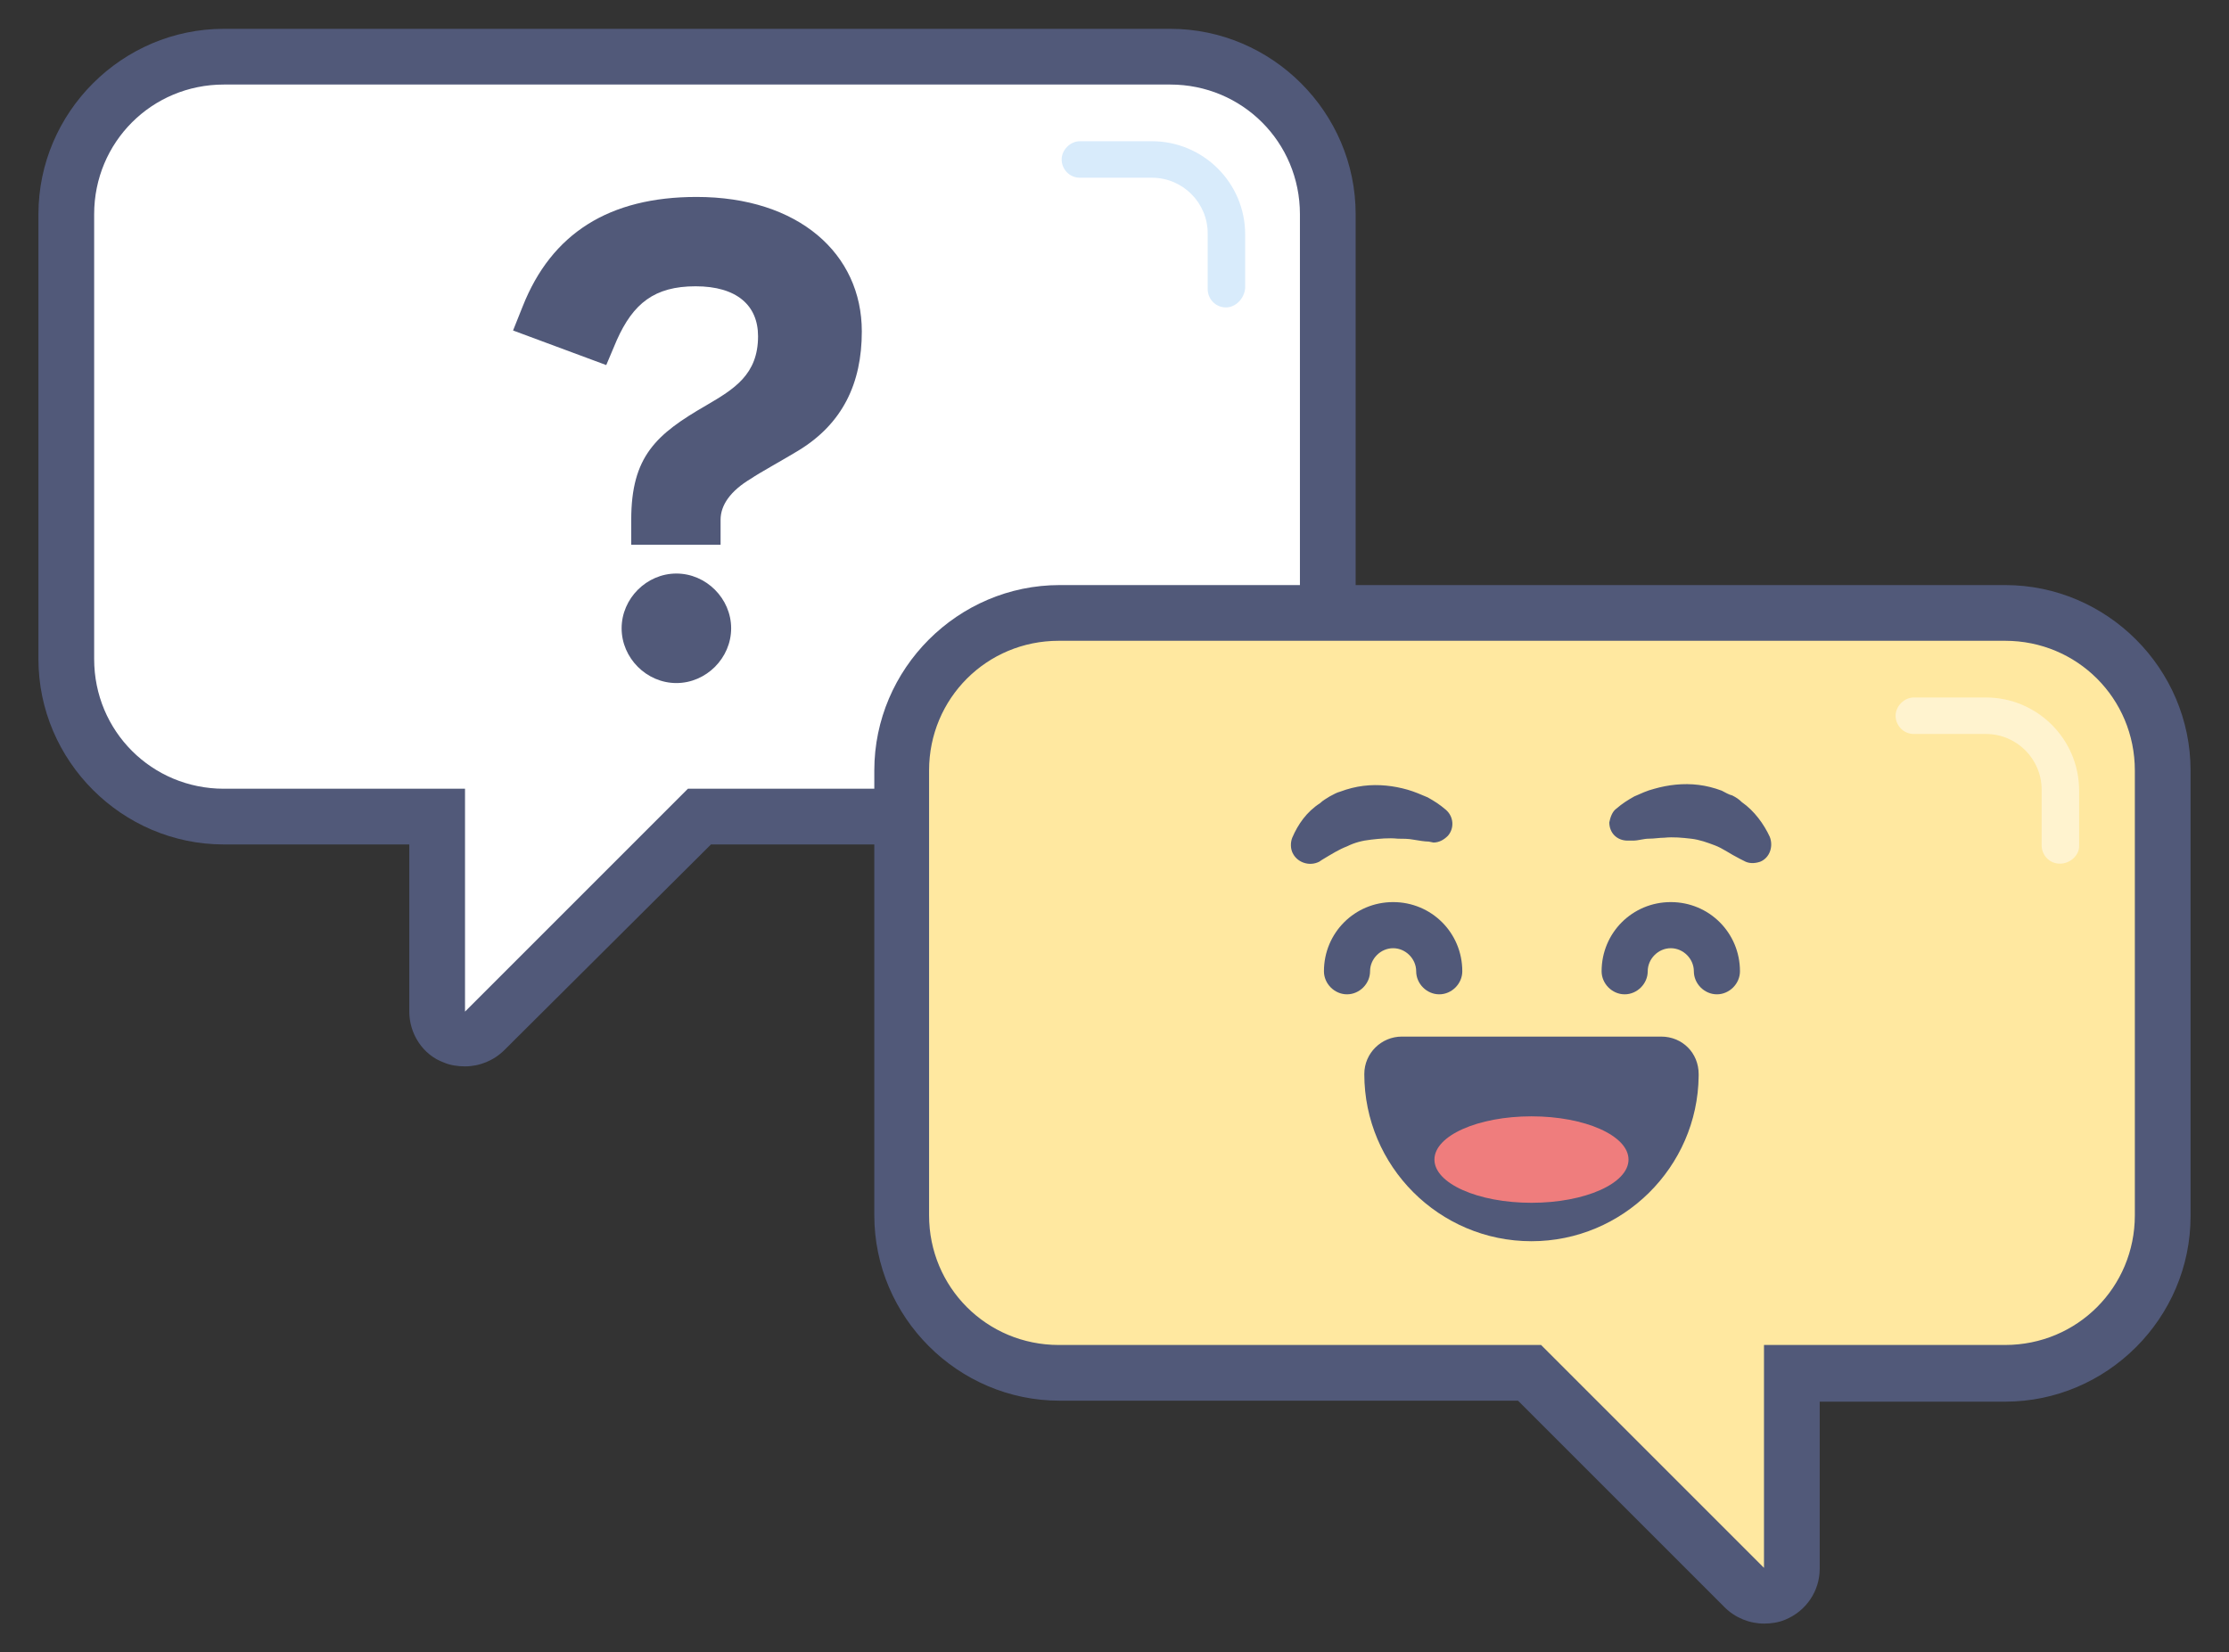 <svg version="1.1" id="Layer_1" xmlns="http://www.w3.org/2000/svg" x="0" y="0" viewBox="0 0 232 172" xml:space="preserve"><rect x="0" y="0" width="232" height="172" fill="#333333" stroke="none"/><style>.st1{fill:#515979}</style><path d="M48.4 108.2c-.4 0-.7-.1-1.1-.2-1.1-.4-1.8-1.5-1.8-2.7V85H23.3c-9 0-16.4-7.4-16.4-16.4V22.3c0-9 7.4-16.4 16.4-16.4h98.4c9 0 16.4 7.4 16.4 16.4v46.3c0 9-7.4 16.4-16.4 16.4h-49l-22.3 22.3c-.5.6-1.2.9-2 .9z" fill="#fff"/><path class="st1" d="M121.8 8.8c7.5 0 13.5 6 13.5 13.5v46.3c0 7.5-6 13.5-13.5 13.5H71.6l-23.2 23.2V82.1H23.3c-7.5 0-13.5-6-13.5-13.5V22.3c0-7.5 6-13.5 13.5-13.5h98.5m0-5.8H23.3C12.7 3 4 11.7 4 22.3v46.3c0 10.6 8.7 19.3 19.3 19.3h19.3v17.4c0 2.3 1.4 4.5 3.6 5.3.7.3 1.5.4 2.2.4 1.5 0 3-.6 4.1-1.7L74 87.9h47.8c10.6 0 19.3-8.7 19.3-19.3V22.3c0-10.6-8.7-19.3-19.3-19.3z"/><path d="M183.6 166.1c-.8 0-1.5-.3-2-.8L159.3 143h-49c-9 0-16.4-7.4-16.4-16.4V80.2c0-9 7.4-16.4 16.4-16.4h98.4c9 0 16.4 7.4 16.4 16.4v46.3c0 9-7.4 16.4-16.4 16.4h-22.2v20.3c0 1.2-.7 2.2-1.8 2.7-.4.1-.8.2-1.1.2z" fill="#ffe8a0"/><path class="st1" d="M208.7 66.7c7.5 0 13.5 6 13.5 13.5v46.3c0 7.5-6 13.5-13.5 13.5h-25.1v23.2L160.4 140h-50.2c-7.5 0-13.5-6-13.5-13.5V80.2c0-7.5 6-13.5 13.5-13.5h98.5m0-5.8h-98.4C99.7 60.9 91 69.6 91 80.2v46.3c0 10.6 8.7 19.3 19.3 19.3H158l21.5 21.5c1.1 1.1 2.6 1.7 4.1 1.7.7 0 1.5-.1 2.2-.4 2.2-.9 3.6-3 3.6-5.3v-17.4h19.3c10.6 0 19.3-8.7 19.3-19.3V80.2c0-10.6-8.7-19.3-19.3-19.3z"/><path d="M127.6 32c-1.1 0-1.9-.9-1.9-1.9v-5.8c0-3.2-2.6-5.8-5.8-5.8h-7.5c-1.1 0-1.9-.9-1.9-1.9s.9-1.9 1.9-1.9h7.5c5.3 0 9.7 4.3 9.7 9.7V30c-.1 1.1-1 2-2 2z" fill="#d8ebfb"/><path d="M214.4 89.9c-1.1 0-1.9-.9-1.9-1.9v-5.8c0-3.2-2.6-5.8-5.8-5.8h-7.5c-1.1 0-1.9-.9-1.9-1.9s.9-1.9 1.9-1.9h7.5c5.3 0 9.7 4.3 9.7 9.7v5.8c0 .9-.9 1.8-2 1.8z" fill="#fff3cf"/><g><path class="st1" d="M168.2 84.2c.7-.6 1.2-.9 1.9-1.3.7-.3 1.3-.6 2.1-.8 1.4-.4 3-.6 4.6-.4.8.1 1.6.3 2.4.6.4.2.7.4 1.1.5.4.2.7.4 1 .7 1.3.9 2.3 2.3 2.9 3.6.4 1 0 2.2-1 2.6-.6.2-1.2.2-1.7-.1l-.4-.2c-1-.5-1.8-1.1-2.6-1.4-.8-.3-1.6-.6-2.5-.7-.9-.1-1.8-.2-2.8-.1-.5 0-1 .1-1.6.1-.5 0-1.1.2-1.6.2h-.6c-1.1 0-1.9-.8-1.9-1.9.1-.5.3-1.1.7-1.4zM148.7 87.6c-.4 0-1-.1-1.6-.2-.5-.1-1.1-.1-1.6-.1-1-.1-1.9 0-2.8.1-.9.1-1.7.3-2.5.7-.8.3-1.6.8-2.6 1.4l-.3.2c-1 .5-2.2.1-2.7-.8-.3-.5-.3-1.2-.1-1.7.6-1.4 1.5-2.7 2.9-3.6.3-.3.7-.5 1-.7.4-.2.7-.4 1.1-.5.8-.3 1.6-.5 2.4-.6 1.6-.2 3.2 0 4.6.4.7.2 1.4.5 2.1.8.7.4 1.2.7 1.9 1.3.8.7.9 1.9.2 2.7-.4.4-.9.7-1.5.7l-.5-.1zM149.8 103.5c-1.3 0-2.4-1.1-2.4-2.4 0-1.3-1.1-2.4-2.4-2.4-1.3 0-2.4 1.1-2.4 2.4 0 1.3-1.1 2.4-2.4 2.4s-2.4-1.1-2.4-2.4c0-4 3.2-7.2 7.2-7.2s7.2 3.2 7.2 7.2c0 1.3-1.1 2.4-2.4 2.4zM178.7 103.5c-1.3 0-2.4-1.1-2.4-2.4 0-1.3-1.1-2.4-2.4-2.4-1.3 0-2.4 1.1-2.4 2.4 0 1.3-1.1 2.4-2.4 2.4s-2.4-1.1-2.4-2.4c0-4 3.2-7.2 7.2-7.2s7.2 3.2 7.2 7.2c0 1.3-1.1 2.4-2.4 2.4z"/><g><path class="st1" d="M159.4 127.2c-8.5 0-15.4-6.9-15.4-15.4 0-1.1.9-1.9 1.9-1.9h27c1.1 0 1.9.9 1.9 1.9.1 8.4-6.9 15.4-15.4 15.4z"/><path class="st1" d="M172.9 111.7c0 7.5-6 13.5-13.5 13.5s-13.5-6-13.5-13.5h27m0-3.8h-27c-2.1 0-3.9 1.7-3.9 3.9 0 9.6 7.8 17.4 17.4 17.4 9.5 0 17.3-7.7 17.4-17.2v-.2c0-2.2-1.7-3.9-3.9-3.9zm0 7.7z"/><g><ellipse cx="159.4" cy="120.7" rx="10.1" ry="4.5" fill="#ef7d7d"/></g></g></g><g><path class="st1" d="M78.9 35c0-3.2-2.2-5.2-6.5-5.2s-6.5 1.8-8.2 5.6L63.1 38l-9.7-3.6 1-2.5c3-7.6 9-11.4 18.1-11.4 10.6 0 17.2 5.9 17.2 14 0 5.4-2 9.6-6.6 12.4-1.3.8-4.2 2.4-4.9 2.9-2.2 1.3-3.2 2.8-3.2 4.3v2.6h-9.3v-2.6c0-6.6 2.6-8.9 7.8-11.9 2.9-1.7 5.4-3.2 5.4-7.2zm-8.5 24.7c3.1 0 5.7 2.6 5.7 5.7s-2.6 5.7-5.7 5.7-5.7-2.6-5.7-5.7 2.6-5.7 5.7-5.7z"/></g></svg>